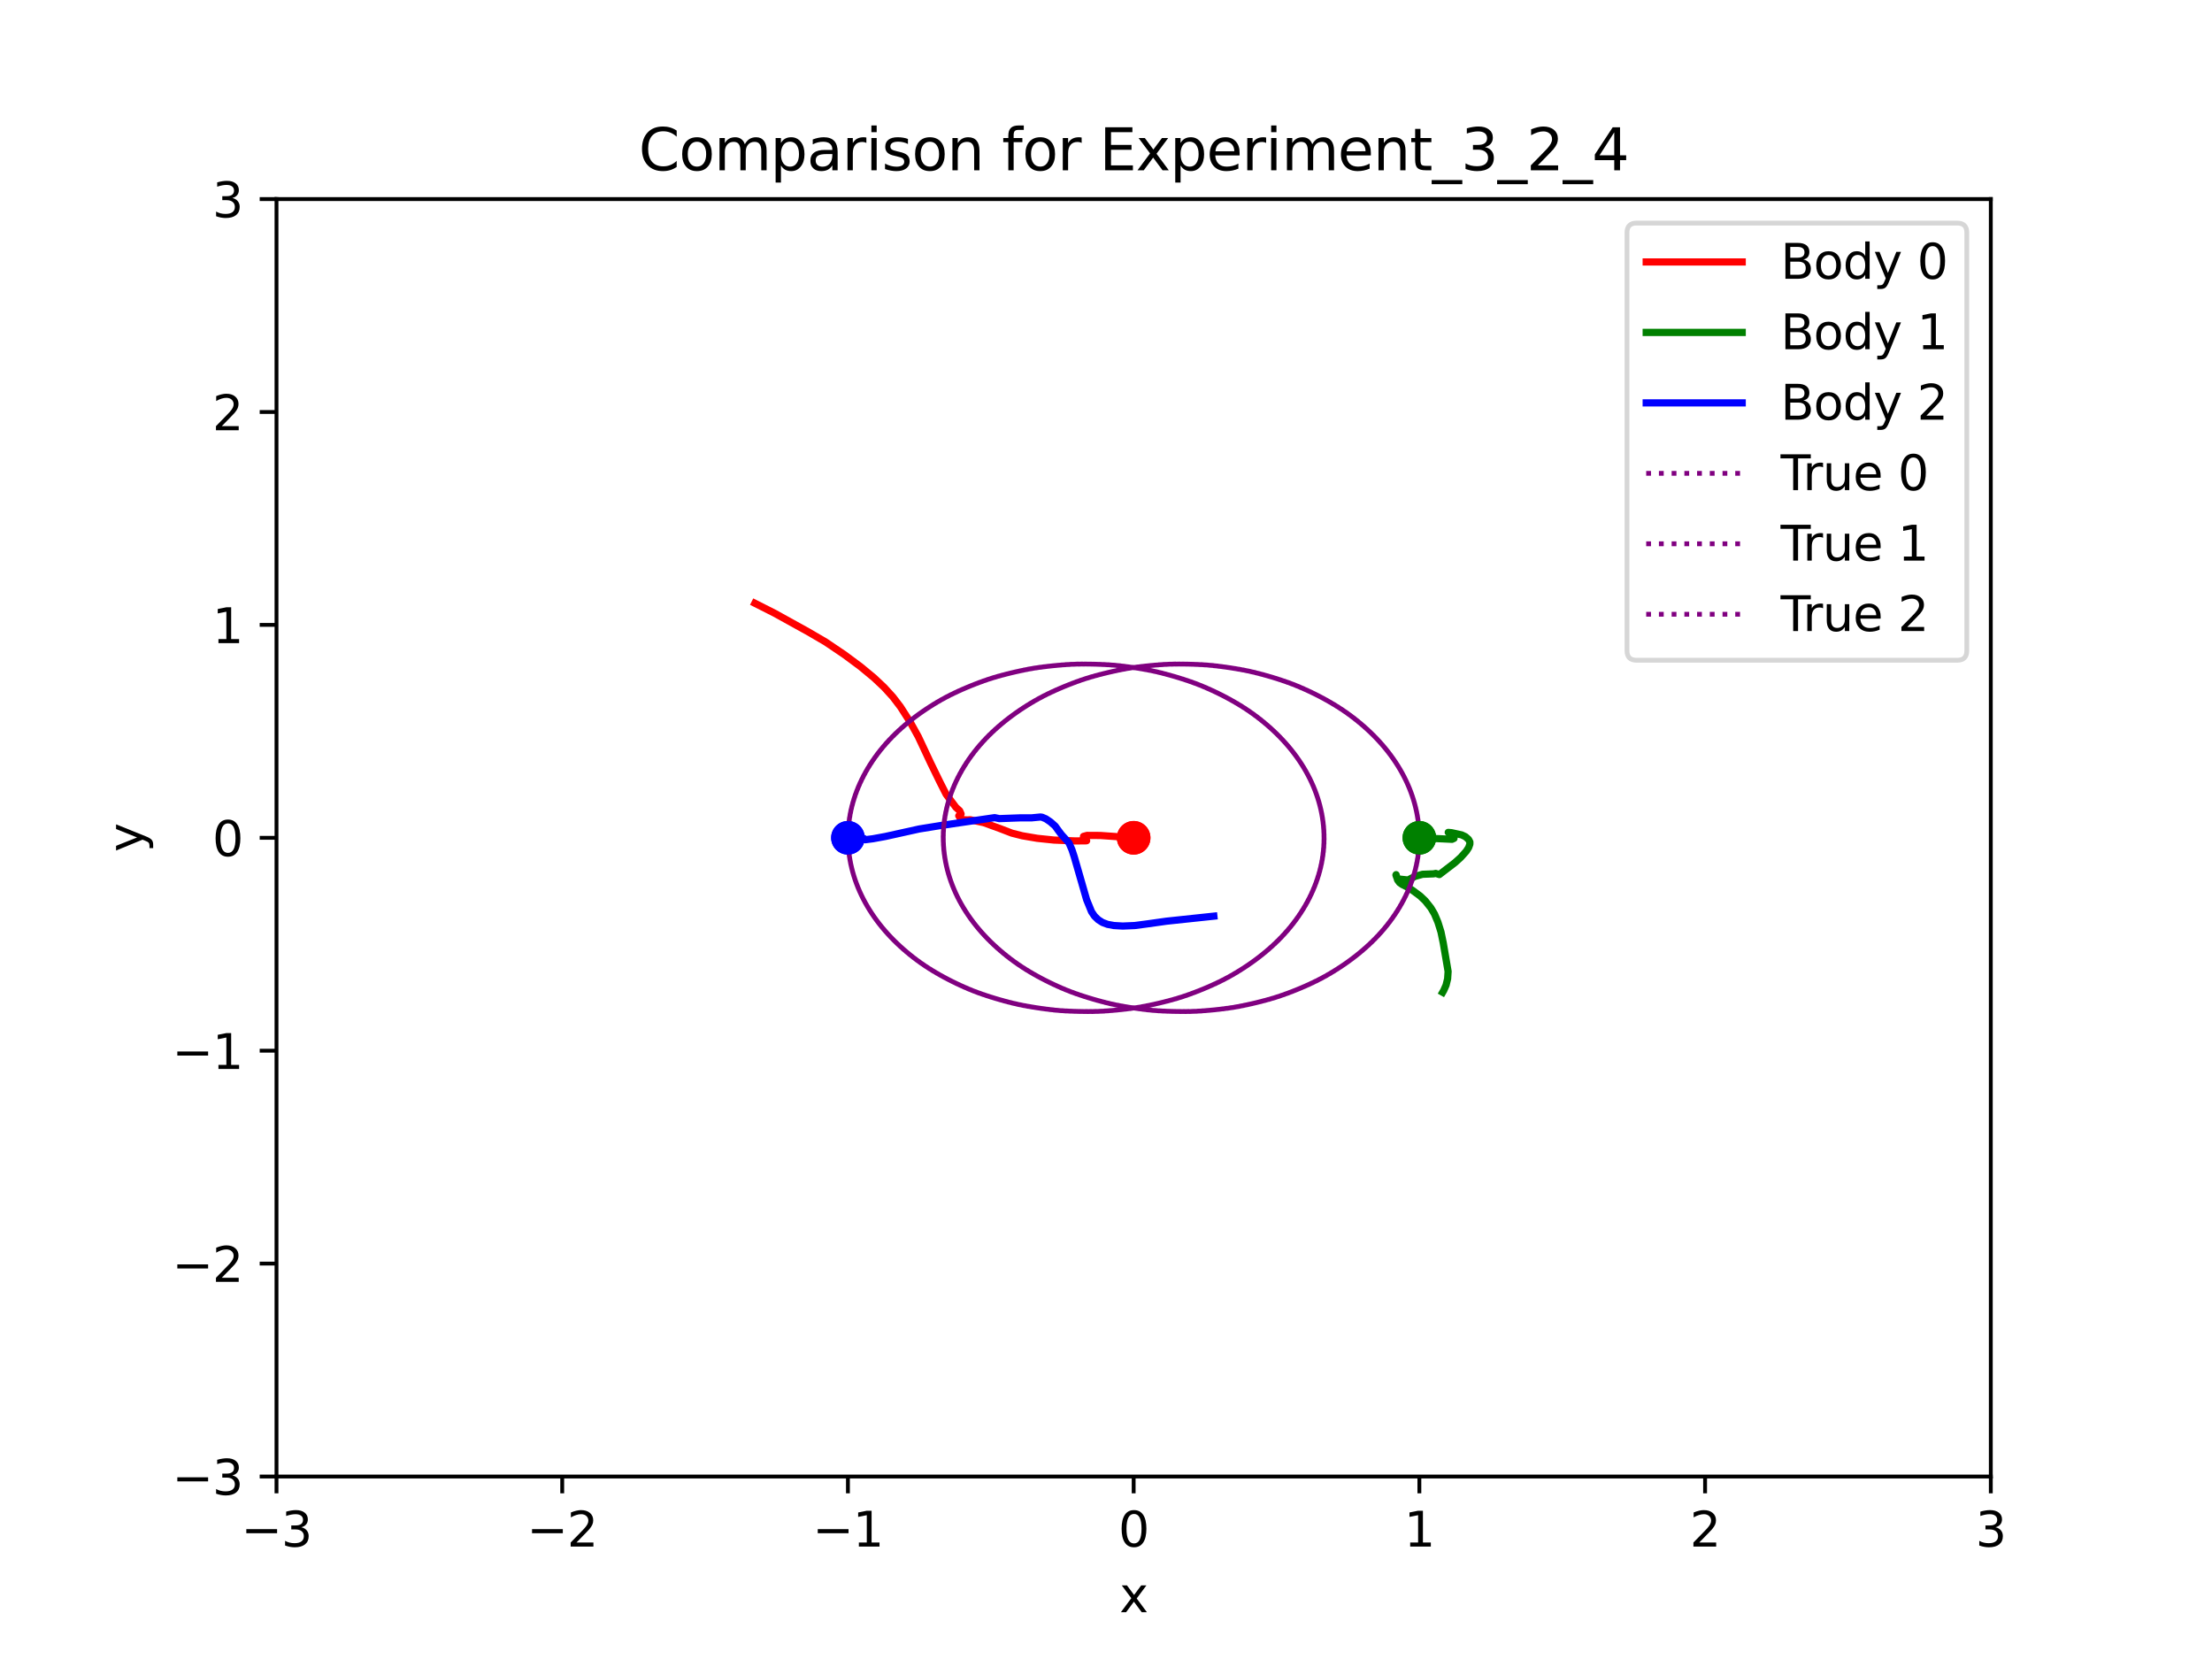 <?xml version="1.0" encoding="utf-8" standalone="no"?>
<!DOCTYPE svg PUBLIC "-//W3C//DTD SVG 1.1//EN"
  "http://www.w3.org/Graphics/SVG/1.1/DTD/svg11.dtd">
<svg xmlns:xlink="http://www.w3.org/1999/xlink" width="460.8pt" height="345.6pt" viewBox="0 0 460.8 345.6" xmlns="http://www.w3.org/2000/svg" version="1.1">
 <defs>
  <style type="text/css">*{stroke-linejoin: round; stroke-linecap: butt}</style>
 </defs>
 <g id="figure_1">
  <g id="patch_1">
   <path d="M 0 345.6 
L 460.8 345.6 
L 460.8 0 
L 0 0 
z
" style="fill: #ffffff"/>
  </g>
  <g id="axes_1">
   <g id="patch_2">
    <path d="M 57.6 307.584 
L 414.72 307.584 
L 414.72 41.472 
L 57.6 41.472 
z
" style="fill: #ffffff"/>
   </g>
   <g id="matplotlib.axis_1">
    <g id="xtick_1">
     <g id="line2d_1">
      <defs>
       <path id="me6877eda3e" d="M 0 0 
L 0 3.5 
" style="stroke: #000000; stroke-width: 0.8"/>
      </defs>
      <g>
       <use xlink:href="#me6877eda3e" x="57.6" y="307.584" style="stroke: #000000; stroke-width: 0.8"/>
      </g>
     </g>
     <g id="text_1">
      <!-- −3 -->
      <g transform="translate(50.229 322.182) scale(0.1 -0.1)">
       <defs>
        <path id="DejaVuSans-2212" d="M 678 2272 
L 4684 2272 
L 4684 1741 
L 678 1741 
L 678 2272 
z
" transform="scale(0.016)"/>
        <path id="DejaVuSans-33" d="M 2597 2516 
Q 3050 2419 3304 2112 
Q 3559 1806 3559 1356 
Q 3559 666 3084 287 
Q 2609 -91 1734 -91 
Q 1441 -91 1130 -33 
Q 819 25 488 141 
L 488 750 
Q 750 597 1062 519 
Q 1375 441 1716 441 
Q 2309 441 2620 675 
Q 2931 909 2931 1356 
Q 2931 1769 2642 2001 
Q 2353 2234 1838 2234 
L 1294 2234 
L 1294 2753 
L 1863 2753 
Q 2328 2753 2575 2939 
Q 2822 3125 2822 3475 
Q 2822 3834 2567 4026 
Q 2313 4219 1838 4219 
Q 1578 4219 1281 4162 
Q 984 4106 628 3988 
L 628 4550 
Q 988 4650 1302 4700 
Q 1616 4750 1894 4750 
Q 2613 4750 3031 4423 
Q 3450 4097 3450 3541 
Q 3450 3153 3228 2886 
Q 3006 2619 2597 2516 
z
" transform="scale(0.016)"/>
       </defs>
       <use xlink:href="#DejaVuSans-2212"/>
       <use xlink:href="#DejaVuSans-33" x="83.789"/>
      </g>
     </g>
    </g>
    <g id="xtick_2">
     <g id="line2d_2">
      <g>
       <use xlink:href="#me6877eda3e" x="117.12" y="307.584" style="stroke: #000000; stroke-width: 0.8"/>
      </g>
     </g>
     <g id="text_2">
      <!-- −2 -->
      <g transform="translate(109.749 322.182) scale(0.1 -0.1)">
       <defs>
        <path id="DejaVuSans-32" d="M 1228 531 
L 3431 531 
L 3431 0 
L 469 0 
L 469 531 
Q 828 903 1448 1529 
Q 2069 2156 2228 2338 
Q 2531 2678 2651 2914 
Q 2772 3150 2772 3378 
Q 2772 3750 2511 3984 
Q 2250 4219 1831 4219 
Q 1534 4219 1204 4116 
Q 875 4013 500 3803 
L 500 4441 
Q 881 4594 1212 4672 
Q 1544 4750 1819 4750 
Q 2544 4750 2975 4387 
Q 3406 4025 3406 3419 
Q 3406 3131 3298 2873 
Q 3191 2616 2906 2266 
Q 2828 2175 2409 1742 
Q 1991 1309 1228 531 
z
" transform="scale(0.016)"/>
       </defs>
       <use xlink:href="#DejaVuSans-2212"/>
       <use xlink:href="#DejaVuSans-32" x="83.789"/>
      </g>
     </g>
    </g>
    <g id="xtick_3">
     <g id="line2d_3">
      <g>
       <use xlink:href="#me6877eda3e" x="176.64" y="307.584" style="stroke: #000000; stroke-width: 0.8"/>
      </g>
     </g>
     <g id="text_3">
      <!-- −1 -->
      <g transform="translate(169.269 322.182) scale(0.1 -0.1)">
       <defs>
        <path id="DejaVuSans-31" d="M 794 531 
L 1825 531 
L 1825 4091 
L 703 3866 
L 703 4441 
L 1819 4666 
L 2450 4666 
L 2450 531 
L 3481 531 
L 3481 0 
L 794 0 
L 794 531 
z
" transform="scale(0.016)"/>
       </defs>
       <use xlink:href="#DejaVuSans-2212"/>
       <use xlink:href="#DejaVuSans-31" x="83.789"/>
      </g>
     </g>
    </g>
    <g id="xtick_4">
     <g id="line2d_4">
      <g>
       <use xlink:href="#me6877eda3e" x="236.16" y="307.584" style="stroke: #000000; stroke-width: 0.8"/>
      </g>
     </g>
     <g id="text_4">
      <!-- 0 -->
      <g transform="translate(232.979 322.182) scale(0.1 -0.1)">
       <defs>
        <path id="DejaVuSans-30" d="M 2034 4250 
Q 1547 4250 1301 3770 
Q 1056 3291 1056 2328 
Q 1056 1369 1301 889 
Q 1547 409 2034 409 
Q 2525 409 2770 889 
Q 3016 1369 3016 2328 
Q 3016 3291 2770 3770 
Q 2525 4250 2034 4250 
z
M 2034 4750 
Q 2819 4750 3233 4129 
Q 3647 3509 3647 2328 
Q 3647 1150 3233 529 
Q 2819 -91 2034 -91 
Q 1250 -91 836 529 
Q 422 1150 422 2328 
Q 422 3509 836 4129 
Q 1250 4750 2034 4750 
z
" transform="scale(0.016)"/>
       </defs>
       <use xlink:href="#DejaVuSans-30"/>
      </g>
     </g>
    </g>
    <g id="xtick_5">
     <g id="line2d_5">
      <g>
       <use xlink:href="#me6877eda3e" x="295.68" y="307.584" style="stroke: #000000; stroke-width: 0.8"/>
      </g>
     </g>
     <g id="text_5">
      <!-- 1 -->
      <g transform="translate(292.499 322.182) scale(0.1 -0.1)">
       <use xlink:href="#DejaVuSans-31"/>
      </g>
     </g>
    </g>
    <g id="xtick_6">
     <g id="line2d_6">
      <g>
       <use xlink:href="#me6877eda3e" x="355.2" y="307.584" style="stroke: #000000; stroke-width: 0.8"/>
      </g>
     </g>
     <g id="text_6">
      <!-- 2 -->
      <g transform="translate(352.019 322.182) scale(0.1 -0.1)">
       <use xlink:href="#DejaVuSans-32"/>
      </g>
     </g>
    </g>
    <g id="xtick_7">
     <g id="line2d_7">
      <g>
       <use xlink:href="#me6877eda3e" x="414.72" y="307.584" style="stroke: #000000; stroke-width: 0.8"/>
      </g>
     </g>
     <g id="text_7">
      <!-- 3 -->
      <g transform="translate(411.539 322.182) scale(0.1 -0.1)">
       <use xlink:href="#DejaVuSans-33"/>
      </g>
     </g>
    </g>
    <g id="text_8">
     <!-- x -->
     <g transform="translate(233.201 335.861) scale(0.1 -0.1)">
      <defs>
       <path id="DejaVuSans-78" d="M 3513 3500 
L 2247 1797 
L 3578 0 
L 2900 0 
L 1881 1375 
L 863 0 
L 184 0 
L 1544 1831 
L 300 3500 
L 978 3500 
L 1906 2253 
L 2834 3500 
L 3513 3500 
z
" transform="scale(0.016)"/>
      </defs>
      <use xlink:href="#DejaVuSans-78"/>
     </g>
    </g>
   </g>
   <g id="matplotlib.axis_2">
    <g id="ytick_1">
     <g id="line2d_8">
      <defs>
       <path id="m203cd1088c" d="M 0 0 
L -3.5 0 
" style="stroke: #000000; stroke-width: 0.8"/>
      </defs>
      <g>
       <use xlink:href="#m203cd1088c" x="57.6" y="307.584" style="stroke: #000000; stroke-width: 0.8"/>
      </g>
     </g>
     <g id="text_9">
      <!-- −3 -->
      <g transform="translate(35.858 311.383) scale(0.1 -0.1)">
       <use xlink:href="#DejaVuSans-2212"/>
       <use xlink:href="#DejaVuSans-33" x="83.789"/>
      </g>
     </g>
    </g>
    <g id="ytick_2">
     <g id="line2d_9">
      <g>
       <use xlink:href="#m203cd1088c" x="57.6" y="263.232" style="stroke: #000000; stroke-width: 0.8"/>
      </g>
     </g>
     <g id="text_10">
      <!-- −2 -->
      <g transform="translate(35.858 267.031) scale(0.1 -0.1)">
       <use xlink:href="#DejaVuSans-2212"/>
       <use xlink:href="#DejaVuSans-32" x="83.789"/>
      </g>
     </g>
    </g>
    <g id="ytick_3">
     <g id="line2d_10">
      <g>
       <use xlink:href="#m203cd1088c" x="57.6" y="218.88" style="stroke: #000000; stroke-width: 0.8"/>
      </g>
     </g>
     <g id="text_11">
      <!-- −1 -->
      <g transform="translate(35.858 222.679) scale(0.1 -0.1)">
       <use xlink:href="#DejaVuSans-2212"/>
       <use xlink:href="#DejaVuSans-31" x="83.789"/>
      </g>
     </g>
    </g>
    <g id="ytick_4">
     <g id="line2d_11">
      <g>
       <use xlink:href="#m203cd1088c" x="57.6" y="174.528" style="stroke: #000000; stroke-width: 0.8"/>
      </g>
     </g>
     <g id="text_12">
      <!-- 0 -->
      <g transform="translate(44.237 178.327) scale(0.1 -0.1)">
       <use xlink:href="#DejaVuSans-30"/>
      </g>
     </g>
    </g>
    <g id="ytick_5">
     <g id="line2d_12">
      <g>
       <use xlink:href="#m203cd1088c" x="57.6" y="130.176" style="stroke: #000000; stroke-width: 0.8"/>
      </g>
     </g>
     <g id="text_13">
      <!-- 1 -->
      <g transform="translate(44.237 133.975) scale(0.1 -0.1)">
       <use xlink:href="#DejaVuSans-31"/>
      </g>
     </g>
    </g>
    <g id="ytick_6">
     <g id="line2d_13">
      <g>
       <use xlink:href="#m203cd1088c" x="57.6" y="85.824" style="stroke: #000000; stroke-width: 0.8"/>
      </g>
     </g>
     <g id="text_14">
      <!-- 2 -->
      <g transform="translate(44.237 89.623) scale(0.1 -0.1)">
       <use xlink:href="#DejaVuSans-32"/>
      </g>
     </g>
    </g>
    <g id="ytick_7">
     <g id="line2d_14">
      <g>
       <use xlink:href="#m203cd1088c" x="57.6" y="41.472" style="stroke: #000000; stroke-width: 0.8"/>
      </g>
     </g>
     <g id="text_15">
      <!-- 3 -->
      <g transform="translate(44.237 45.271) scale(0.1 -0.1)">
       <use xlink:href="#DejaVuSans-33"/>
      </g>
     </g>
    </g>
    <g id="text_16">
     <!-- y -->
     <g transform="translate(29.778 177.487) rotate(-90) scale(0.1 -0.1)">
      <defs>
       <path id="DejaVuSans-79" d="M 2059 -325 
Q 1816 -950 1584 -1140 
Q 1353 -1331 966 -1331 
L 506 -1331 
L 506 -850 
L 844 -850 
Q 1081 -850 1212 -737 
Q 1344 -625 1503 -206 
L 1606 56 
L 191 3500 
L 800 3500 
L 1894 763 
L 2988 3500 
L 3597 3500 
L 2059 -325 
z
" transform="scale(0.016)"/>
      </defs>
      <use xlink:href="#DejaVuSans-79"/>
     </g>
    </g>
   </g>
   <g id="line2d_15">
    <path d="M 236.16 174.528 
L 229.21 174.044 
L 226.45 174.028 
L 225.712 174.229 
L 225.706 174.54 
L 226.056 174.822 
L 226.367 175.14 
L 226.201 175.162 
L 223.934 175.178 
L 219.563 174.999 
L 216.067 174.636 
L 212.966 174.108 
L 210.785 173.557 
L 208.396 172.636 
L 204.942 171.378 
L 202.128 170.772 
L 201.551 170.812 
L 200.412 170.746 
L 199.953 170.355 
L 199.884 170.068 
L 199.727 169.953 
L 199.82 169.929 
L 200.054 169.808 
L 200.21 169.561 
L 199.917 168.892 
L 199.134 168.186 
L 197.106 165.479 
L 195.815 162.939 
L 193.868 158.948 
L 191.298 153.468 
L 189.599 150.399 
L 187.574 147.238 
L 185.991 145.169 
L 184.186 143.192 
L 182.103 141.226 
L 179.279 138.888 
L 175.911 136.385 
L 171.995 133.74 
L 168.381 131.628 
L 161.356 127.742 
L 157.249 125.664 
L 157.249 125.664 
" clip-path="url(#p673c5a56ce)" style="fill: none; stroke: #ff0000; stroke-width: 1.5; stroke-linecap: square"/>
   </g>
   <g id="line2d_16">
    <defs>
     <path id="m82da0cf775" d="M 0 3 
C 0.796 3 1.559 2.684 2.121 2.121 
C 2.684 1.559 3 0.796 3 0 
C 3 -0.796 2.684 -1.559 2.121 -2.121 
C 1.559 -2.684 0.796 -3 0 -3 
C -0.796 -3 -1.559 -2.684 -2.121 -2.121 
C -2.684 -1.559 -3 -0.796 -3 0 
C -3 0.796 -2.684 1.559 -2.121 2.121 
C -1.559 2.684 -0.796 3 0 3 
z
" style="stroke: #ff0000"/>
    </defs>
    <g clip-path="url(#p673c5a56ce)">
     <use xlink:href="#m82da0cf775" x="236.16" y="174.528" style="fill: #ff0000; stroke: #ff0000"/>
    </g>
   </g>
   <g id="line2d_17">
    <path d="M 295.68 174.528 
L 300.131 174.731 
L 302.483 174.844 
L 302.901 174.651 
L 302.808 174.118 
L 302.619 173.879 
L 302.043 173.485 
L 301.694 173.399 
L 302.369 173.461 
L 304.497 173.926 
L 305.272 174.293 
L 305.922 174.865 
L 306.2 175.398 
L 306.199 175.852 
L 305.945 176.563 
L 305.452 177.325 
L 304.292 178.622 
L 303.079 179.715 
L 299.847 182.187 
L 299.089 181.949 
L 298.631 182.04 
L 296.349 182.129 
L 294.77 182.571 
L 293.94 182.992 
L 293.322 183.319 
L 291.23 183.095 
L 290.956 182.757 
L 290.796 182.273 
L 290.833 182.208 
L 290.894 182.405 
L 291.138 183.31 
L 291.563 183.876 
L 292.113 184.261 
L 293.135 184.773 
L 294.244 185.467 
L 295.844 186.654 
L 296.91 187.663 
L 298.086 189.142 
L 298.834 190.415 
L 299.548 192.117 
L 300.177 194.13 
L 300.661 196.465 
L 301.668 202.369 
L 301.568 203.89 
L 301.243 205.221 
L 300.761 206.32 
L 300.536 206.713 
L 300.536 206.713 
" clip-path="url(#p673c5a56ce)" style="fill: none; stroke: #008000; stroke-width: 1.5; stroke-linecap: square"/>
   </g>
   <g id="line2d_18">
    <defs>
     <path id="m338057abf7" d="M 0 3 
C 0.796 3 1.559 2.684 2.121 2.121 
C 2.684 1.559 3 0.796 3 0 
C 3 -0.796 2.684 -1.559 2.121 -2.121 
C 1.559 -2.684 0.796 -3 0 -3 
C -0.796 -3 -1.559 -2.684 -2.121 -2.121 
C -2.684 -1.559 -3 -0.796 -3 0 
C -3 0.796 -2.684 1.559 -2.121 2.121 
C -1.559 2.684 -0.796 3 0 3 
z
" style="stroke: #008000"/>
    </defs>
    <g clip-path="url(#p673c5a56ce)">
     <use xlink:href="#m338057abf7" x="295.68" y="174.528" style="fill: #008000; stroke: #008000"/>
    </g>
   </g>
   <g id="line2d_19">
    <path d="M 176.64 174.528 
L 178.315 174.766 
L 179.416 174.703 
L 179.946 174.659 
L 180.032 174.81 
L 180.235 174.933 
L 181.843 174.727 
L 184.449 174.25 
L 191.487 172.692 
L 195.855 171.987 
L 207.205 170.329 
L 208.162 170.534 
L 212.55 170.373 
L 214.882 170.375 
L 216.738 170.196 
L 217.098 170.246 
L 217.88 170.578 
L 218.815 171.208 
L 219.819 172.093 
L 220.49 173.027 
L 221.132 173.877 
L 222.682 175.581 
L 223.304 177.008 
L 223.775 178.451 
L 226.365 187.428 
L 227.387 189.931 
L 228.008 190.849 
L 228.793 191.604 
L 229.67 192.166 
L 230.716 192.559 
L 232.036 192.805 
L 233.888 192.914 
L 236.372 192.808 
L 238.996 192.463 
L 243.005 191.9 
L 252.87 190.852 
L 252.87 190.852 
" clip-path="url(#p673c5a56ce)" style="fill: none; stroke: #0000ff; stroke-width: 1.5; stroke-linecap: square"/>
   </g>
   <g id="line2d_20">
    <defs>
     <path id="m671c44cac0" d="M 0 3 
C 0.796 3 1.559 2.684 2.121 2.121 
C 2.684 1.559 3 0.796 3 0 
C 3 -0.796 2.684 -1.559 2.121 -2.121 
C 1.559 -2.684 0.796 -3 0 -3 
C -0.796 -3 -1.559 -2.684 -2.121 -2.121 
C -2.684 -1.559 -3 -0.796 -3 0 
C -3 0.796 -2.684 1.559 -2.121 2.121 
C -1.559 2.684 -0.796 3 0 3 
z
" style="stroke: #0000ff"/>
    </defs>
    <g clip-path="url(#p673c5a56ce)">
     <use xlink:href="#m671c44cac0" x="176.64" y="174.528" style="fill: #0000ff; stroke: #0000ff"/>
    </g>
   </g>
   <g id="line2d_21">
    <path d="M 236.16 174.528 
L 236.16 174.528 
" clip-path="url(#p673c5a56ce)" style="fill: none; stroke-dasharray: 1,1.65; stroke-dashoffset: 0; stroke: #800080"/>
   </g>
   <g id="line2d_22">
    <g clip-path="url(#p673c5a56ce)">
     <use xlink:href="#m82da0cf775" x="236.16" y="174.528" style="fill: #ff0000; stroke: #ff0000"/>
    </g>
   </g>
   <g id="line2d_23">
    <path d="M 295.68 174.528 
L 295.569 172.103 
L 295.235 169.688 
L 294.679 167.291 
L 293.899 164.912 
L 292.894 162.562 
L 291.662 160.25 
L 290.204 157.988 
L 288.516 155.781 
L 286.598 153.641 
L 284.454 151.584 
L 282.087 149.623 
L 279.505 147.772 
L 276.712 146.046 
L 273.72 144.459 
L 270.539 143.024 
L 267.19 141.758 
L 263.693 140.675 
L 260.063 139.784 
L 256.33 139.097 
L 252.522 138.621 
L 248.659 138.364 
L 244.777 138.327 
L 240.901 138.513 
L 237.063 138.918 
L 233.285 139.54 
L 229.6 140.372 
L 226.038 141.403 
L 222.614 142.624 
L 219.355 144.021 
L 216.281 145.579 
L 213.4 147.287 
L 210.727 149.128 
L 208.275 151.086 
L 206.053 153.142 
L 204.063 155.285 
L 202.305 157.501 
L 200.78 159.78 
L 199.49 162.104 
L 198.434 164.465 
L 197.607 166.852 
L 197.008 169.257 
L 196.634 171.679 
L 196.483 174.103 
L 196.555 176.524 
L 196.849 178.94 
L 197.366 181.344 
L 198.108 183.729 
L 199.072 186.081 
L 200.262 188.398 
L 201.681 190.671 
L 203.329 192.89 
L 205.203 195.039 
L 207.307 197.112 
L 209.635 199.092 
L 212.179 200.962 
L 214.939 202.714 
L 217.897 204.327 
L 221.045 205.79 
L 224.365 207.086 
L 227.84 208.204 
L 231.448 209.13 
L 235.161 209.853 
L 238.961 210.366 
L 242.818 210.663 
L 246.699 210.738 
L 250.582 210.592 
L 254.428 210.225 
L 258.215 209.641 
L 261.914 208.846 
L 265.501 207.85 
L 268.951 206.662 
L 272.242 205.294 
L 275.35 203.763 
L 278.266 202.082 
L 280.974 200.264 
L 283.464 198.328 
L 285.727 196.288 
L 287.761 194.158 
L 289.56 191.954 
L 291.125 189.688 
L 292.455 187.372 
L 293.554 185.017 
L 294.421 182.634 
L 295.062 180.228 
L 295.476 177.809 
L 295.666 175.387 
L 295.634 172.961 
L 295.379 170.542 
L 294.901 168.137 
L 294.201 165.752 
L 293.276 163.392 
L 292.126 161.067 
L 290.749 158.786 
L 289.142 156.558 
L 287.306 154.393 
L 285.243 152.306 
L 282.957 150.31 
L 280.449 148.418 
L 277.728 146.645 
L 274.807 145.007 
L 271.692 143.516 
L 268.399 142.188 
L 264.954 141.039 
L 261.369 140.078 
L 257.67 139.317 
L 253.887 138.766 
L 250.042 138.43 
L 246.163 138.315 
L 242.281 138.421 
L 238.428 138.748 
L 234.627 139.293 
L 230.911 140.05 
L 227.302 141.01 
L 223.823 142.165 
L 220.502 143.501 
L 217.359 145.004 
L 214.405 146.661 
L 211.66 148.454 
L 209.131 150.369 
L 206.823 152.394 
L 204.75 154.507 
L 202.907 156.699 
L 201.301 158.955 
L 199.928 161.262 
L 198.788 163.61 
L 197.878 165.991 
L 197.197 168.395 
L 196.742 170.814 
L 196.512 173.234 
L 196.504 175.662 
L 196.72 178.083 
L 197.157 180.491 
L 197.817 182.879 
L 198.702 185.245 
L 199.811 187.575 
L 201.149 189.866 
L 202.713 192.104 
L 204.509 194.282 
L 206.533 196.385 
L 208.784 198.401 
L 211.253 200.313 
L 213.937 202.108 
L 216.824 203.771 
L 219.905 205.288 
L 223.166 206.645 
L 226.588 207.828 
L 230.15 208.823 
L 233.832 209.62 
L 237.603 210.208 
L 241.439 210.582 
L 245.317 210.737 
L 249.203 210.669 
L 253.068 210.38 
L 256.882 209.872 
L 260.615 209.151 
L 264.249 208.224 
L 267.751 207.102 
L 271.1 205.796 
L 274.276 204.321 
L 277.263 202.69 
L 280.045 200.919 
L 282.611 199.024 
L 284.956 197.018 
L 287.071 194.917 
L 288.953 192.738 
L 290.6 190.493 
L 292.013 188.193 
L 293.193 185.851 
L 294.142 183.477 
L 294.862 181.077 
L 295.355 178.664 
L 295.624 176.241 
L 295.67 173.815 
L 295.494 171.393 
L 295.095 168.982 
L 294.473 166.587 
L 293.627 164.218 
L 292.557 161.881 
L 291.258 159.581 
L 289.732 157.333 
L 287.976 155.144 
L 285.994 153.029 
L 283.782 150.998 
L 281.353 149.069 
L 278.705 147.251 
L 275.853 145.564 
L 272.805 144.021 
L 269.575 142.635 
L 266.182 141.422 
L 262.645 140.394 
L 258.987 139.562 
L 255.232 138.937 
L 251.4 138.524 
L 247.527 138.33 
L 243.642 138.359 
L 239.77 138.609 
L 235.949 139.078 
L 232.196 139.762 
L 228.544 140.654 
L 225.02 141.741 
L 221.641 143.016 
L 218.433 144.462 
L 215.414 146.066 
L 212.593 147.814 
L 209.985 149.691 
L 207.599 151.679 
L 205.441 153.766 
L 203.518 155.934 
L 201.828 158.171 
L 200.373 160.465 
L 199.153 162.801 
L 198.163 165.174 
L 197.404 167.569 
L 196.872 169.985 
L 196.565 172.406 
L 196.482 174.833 
L 196.621 177.258 
L 196.982 179.668 
L 197.565 182.062 
L 198.374 184.439 
L 199.408 186.785 
L 200.668 189.092 
L 202.156 191.349 
L 203.872 193.548 
L 205.818 195.678 
L 207.987 197.72 
L 210.383 199.67 
L 212.991 201.505 
L 215.812 203.217 
L 218.827 204.785 
L 222.027 206.198 
L 225.393 207.441 
L 228.908 208.502 
L 232.55 209.368 
L 236.296 210.03 
L 240.116 210.479 
L 243.985 210.709 
L 247.872 210.718 
L 251.745 210.504 
L 255.582 210.071 
L 259.345 209.422 
L 263.016 208.565 
L 266.561 207.51 
L 269.965 206.266 
L 273.2 204.848 
L 276.255 203.269 
L 279.109 201.545 
L 281.753 199.689 
L 284.177 197.717 
L 286.373 195.646 
L 288.335 193.493 
L 290.062 191.269 
L 291.555 188.987 
L 292.814 186.659 
L 293.842 184.294 
L 294.64 181.905 
L 295.211 179.496 
L 295.557 177.076 
L 295.68 174.652 
L 295.58 172.227 
L 295.257 169.811 
L 294.713 167.413 
L 293.945 165.033 
L 292.95 162.68 
L 291.73 160.366 
L 290.283 158.1 
L 288.606 155.889 
L 286.703 153.749 
L 284.57 151.687 
L 282.214 149.72 
L 279.642 147.864 
L 276.859 146.131 
L 273.878 144.536 
L 270.706 143.094 
L 267.366 141.819 
L 263.877 140.726 
L 260.255 139.825 
L 256.529 139.127 
L 252.719 138.641 
L 248.86 138.372 
L 244.975 138.324 
L 241.094 138.498 
L 237.248 138.893 
L 233.47 139.505 
L 229.784 140.325 
L 226.212 141.347 
L 222.784 142.558 
L 219.514 143.947 
L 216.426 145.499 
L 213.539 147.198 
L 210.858 149.031 
L 208.398 150.981 
L 206.161 153.035 
L 204.156 155.176 
L 202.388 157.387 
L 200.853 159.661 
L 199.552 161.981 
L 198.484 164.339 
L 197.646 166.723 
L 197.034 169.132 
L 196.648 171.553 
L 196.486 173.977 
L 196.546 176.398 
L 196.829 178.814 
L 197.334 181.22 
L 198.062 183.601 
L 199.015 185.956 
L 200.194 188.277 
L 201.602 190.555 
L 203.236 192.774 
L 205.099 194.929 
L 207.189 197.003 
L 209.502 198.986 
L 212.037 200.865 
L 214.783 202.622 
L 217.728 204.242 
L 220.863 205.712 
L 224.172 207.017 
L 227.636 208.144 
L 231.234 209.081 
L 234.945 209.817 
L 238.738 210.342 
L 242.589 210.651 
L 246.474 210.74 
L 250.354 210.607 
L 254.206 210.252 
L 257.999 209.68 
L 261.707 208.897 
L 265.302 207.911 
L 268.761 206.733 
L 272.062 205.375 
L 275.182 203.853 
L 278.108 202.179 
L 280.828 200.369 
L 283.33 198.439 
L 285.606 196.405 
L 287.652 194.28 
L 289.464 192.081 
L 291.042 189.819 
L 292.385 187.506 
L 293.497 185.154 
L 294.377 182.773 
L 295.031 180.368 
L 295.458 177.951 
L 295.661 175.524 
L 295.641 173.099 
L 295.399 170.678 
L 294.934 168.272 
L 294.247 165.886 
L 293.335 163.524 
L 292.196 161.196 
L 290.832 158.912 
L 289.237 156.68 
L 287.413 154.51 
L 285.363 152.419 
L 283.088 150.417 
L 280.591 148.518 
L 277.882 146.738 
L 274.971 145.092 
L 271.867 143.594 
L 268.584 142.257 
L 265.148 141.098 
L 261.572 140.126 
L 257.879 139.354 
L 254.096 138.791 
L 250.249 138.443 
L 246.374 138.315 
L 242.488 138.41 
L 238.629 138.726 
L 234.821 139.26 
L 231.096 140.007 
L 227.477 140.958 
L 223.995 142.103 
L 220.669 143.428 
L 217.514 144.924 
L 214.553 146.572 
L 211.794 148.36 
L 209.251 150.272 
L 206.934 152.29 
L 204.847 154.401 
L 202.995 156.588 
L 201.374 158.844 
L 199.987 161.152 
L 198.837 163.498 
L 197.917 165.875 
L 197.224 168.277 
L 196.759 170.695 
L 196.517 173.122 
L 196.5 175.549 
L 196.705 177.971 
L 197.132 180.38 
L 197.782 182.77 
L 198.657 185.138 
L 199.756 187.471 
L 201.085 189.766 
L 202.641 192.008 
L 204.424 194.186 
L 206.434 196.289 
L 208.671 198.307 
L 211.133 200.226 
L 213.803 202.025 
L 216.684 203.696 
L 219.753 205.219 
L 223.002 206.583 
L 226.413 207.773 
L 229.966 208.777 
L 233.424 209.542 
L 233.424 209.542 
" clip-path="url(#p673c5a56ce)" style="fill: none; stroke-dasharray: 1,1.65; stroke-dashoffset: 0; stroke: #800080"/>
   </g>
   <g id="line2d_24">
    <g clip-path="url(#p673c5a56ce)">
     <use xlink:href="#m338057abf7" x="295.68" y="174.528" style="fill: #008000; stroke: #008000"/>
    </g>
   </g>
   <g id="line2d_25">
    <path d="M 176.64 174.528 
L 176.751 176.953 
L 177.085 179.368 
L 177.641 181.765 
L 178.421 184.144 
L 179.426 186.494 
L 180.658 188.806 
L 182.116 191.068 
L 183.804 193.275 
L 185.722 195.415 
L 187.866 197.472 
L 190.233 199.433 
L 192.815 201.284 
L 195.608 203.01 
L 198.6 204.597 
L 201.781 206.032 
L 205.13 207.298 
L 208.627 208.381 
L 212.257 209.272 
L 215.99 209.959 
L 219.798 210.435 
L 223.661 210.692 
L 227.543 210.729 
L 231.419 210.543 
L 235.257 210.138 
L 239.035 209.516 
L 242.72 208.684 
L 246.282 207.653 
L 249.706 206.432 
L 252.965 205.035 
L 256.039 203.477 
L 258.92 201.769 
L 261.593 199.928 
L 264.045 197.97 
L 266.267 195.914 
L 268.257 193.771 
L 270.015 191.555 
L 271.54 189.276 
L 272.83 186.952 
L 273.886 184.591 
L 274.713 182.204 
L 275.312 179.799 
L 275.686 177.377 
L 275.837 174.953 
L 275.765 172.532 
L 275.471 170.116 
L 274.954 167.712 
L 274.212 165.327 
L 273.248 162.975 
L 272.058 160.658 
L 270.639 158.385 
L 268.991 156.166 
L 267.117 154.017 
L 265.013 151.944 
L 262.685 149.964 
L 260.141 148.094 
L 257.381 146.342 
L 254.423 144.729 
L 251.275 143.266 
L 247.955 141.97 
L 244.48 140.852 
L 240.872 139.926 
L 237.159 139.203 
L 233.359 138.69 
L 229.502 138.393 
L 225.621 138.318 
L 221.738 138.464 
L 217.892 138.831 
L 214.105 139.415 
L 210.406 140.21 
L 206.819 141.206 
L 203.369 142.394 
L 200.078 143.762 
L 196.97 145.293 
L 194.054 146.974 
L 191.346 148.792 
L 188.856 150.728 
L 186.593 152.768 
L 184.559 154.898 
L 182.76 157.102 
L 181.195 159.368 
L 179.865 161.684 
L 178.766 164.039 
L 177.899 166.422 
L 177.258 168.828 
L 176.844 171.247 
L 176.654 173.669 
L 176.686 176.095 
L 176.941 178.514 
L 177.419 180.919 
L 178.119 183.304 
L 179.043 185.664 
L 180.194 187.989 
L 181.571 190.27 
L 183.178 192.498 
L 185.014 194.663 
L 187.077 196.75 
L 189.363 198.746 
L 191.871 200.638 
L 194.592 202.411 
L 197.513 204.049 
L 200.628 205.54 
L 203.921 206.868 
L 207.366 208.017 
L 210.951 208.978 
L 214.65 209.739 
L 218.433 210.29 
L 222.278 210.626 
L 226.157 210.741 
L 230.039 210.635 
L 233.892 210.308 
L 237.693 209.763 
L 241.409 209.006 
L 245.018 208.046 
L 248.497 206.891 
L 251.818 205.555 
L 254.961 204.052 
L 257.915 202.395 
L 260.66 200.602 
L 263.189 198.687 
L 265.497 196.662 
L 267.57 194.549 
L 269.413 192.357 
L 271.019 190.101 
L 272.392 187.794 
L 273.532 185.446 
L 274.442 183.065 
L 275.123 180.661 
L 275.578 178.242 
L 275.808 175.822 
L 275.816 173.394 
L 275.6 170.973 
L 275.163 168.565 
L 274.503 166.177 
L 273.618 163.811 
L 272.509 161.481 
L 271.171 159.19 
L 269.607 156.952 
L 267.811 154.774 
L 265.787 152.671 
L 263.536 150.655 
L 261.067 148.743 
L 258.383 146.948 
L 255.496 145.285 
L 252.415 143.768 
L 249.154 142.411 
L 245.732 141.228 
L 242.17 140.233 
L 238.488 139.436 
L 234.717 138.848 
L 230.881 138.474 
L 227.003 138.319 
L 223.117 138.387 
L 219.252 138.676 
L 215.438 139.184 
L 211.705 139.905 
L 208.071 140.832 
L 204.569 141.954 
L 201.22 143.26 
L 198.044 144.735 
L 195.057 146.366 
L 192.275 148.137 
L 189.709 150.032 
L 187.364 152.038 
L 185.249 154.139 
L 183.367 156.318 
L 181.72 158.563 
L 180.307 160.863 
L 179.127 163.205 
L 178.178 165.579 
L 177.458 167.979 
L 176.965 170.392 
L 176.696 172.815 
L 176.65 175.241 
L 176.826 177.663 
L 177.225 180.074 
L 177.847 182.469 
L 178.693 184.838 
L 179.763 187.175 
L 181.062 189.475 
L 182.588 191.723 
L 184.344 193.912 
L 186.326 196.027 
L 188.538 198.058 
L 190.967 199.987 
L 193.615 201.805 
L 196.467 203.492 
L 199.515 205.035 
L 202.745 206.421 
L 206.138 207.634 
L 209.675 208.662 
L 213.333 209.494 
L 217.088 210.119 
L 220.92 210.532 
L 224.793 210.726 
L 228.678 210.697 
L 232.55 210.447 
L 236.371 209.978 
L 240.124 209.294 
L 243.776 208.402 
L 247.3 207.315 
L 250.679 206.04 
L 253.887 204.594 
L 256.906 202.99 
L 259.727 201.242 
L 262.335 199.365 
L 264.721 197.377 
L 266.879 195.29 
L 268.802 193.122 
L 270.492 190.885 
L 271.947 188.591 
L 273.167 186.255 
L 274.157 183.882 
L 274.916 181.487 
L 275.448 179.071 
L 275.755 176.65 
L 275.838 174.223 
L 275.699 171.798 
L 275.338 169.388 
L 274.755 166.994 
L 273.946 164.617 
L 272.912 162.271 
L 271.652 159.964 
L 270.164 157.707 
L 268.448 155.508 
L 266.502 153.378 
L 264.333 151.336 
L 261.937 149.386 
L 259.329 147.551 
L 256.508 145.839 
L 253.493 144.271 
L 250.293 142.858 
L 246.927 141.615 
L 243.412 140.554 
L 239.77 139.688 
L 236.024 139.026 
L 232.204 138.577 
L 228.335 138.347 
L 224.448 138.338 
L 220.575 138.552 
L 216.738 138.985 
L 212.975 139.634 
L 209.304 140.491 
L 205.759 141.546 
L 202.355 142.79 
L 199.12 144.208 
L 196.065 145.787 
L 193.211 147.511 
L 190.567 149.367 
L 188.143 151.339 
L 185.947 153.41 
L 183.985 155.563 
L 182.258 157.787 
L 180.765 160.069 
L 179.506 162.397 
L 178.478 164.762 
L 177.68 167.151 
L 177.109 169.56 
L 176.763 171.98 
L 176.64 174.404 
L 176.74 176.829 
L 177.063 179.245 
L 177.607 181.643 
L 178.375 184.023 
L 179.37 186.376 
L 180.59 188.69 
L 182.037 190.956 
L 183.714 193.167 
L 185.617 195.307 
L 187.75 197.369 
L 190.106 199.336 
L 192.678 201.192 
L 195.461 202.925 
L 198.442 204.52 
L 201.614 205.962 
L 204.954 207.237 
L 208.443 208.33 
L 212.065 209.231 
L 215.791 209.929 
L 219.601 210.415 
L 223.46 210.684 
L 227.345 210.732 
L 231.226 210.558 
L 235.072 210.163 
L 238.85 209.551 
L 242.536 208.731 
L 246.108 207.709 
L 249.536 206.498 
L 252.806 205.109 
L 255.894 203.557 
L 258.781 201.858 
L 261.462 200.025 
L 263.922 198.075 
L 266.159 196.021 
L 268.164 193.88 
L 269.932 191.669 
L 271.467 189.395 
L 272.768 187.075 
L 273.836 184.717 
L 274.674 182.333 
L 275.286 179.924 
L 275.672 177.503 
L 275.834 175.079 
L 275.774 172.658 
L 275.491 170.242 
L 274.986 167.836 
L 274.258 165.455 
L 273.305 163.1 
L 272.126 160.779 
L 270.718 158.501 
L 269.084 156.282 
L 267.221 154.127 
L 265.131 152.053 
L 262.818 150.07 
L 260.283 148.191 
L 257.537 146.434 
L 254.592 144.814 
L 251.457 143.344 
L 248.148 142.039 
L 244.684 140.912 
L 241.086 139.975 
L 237.375 139.239 
L 233.582 138.714 
L 229.731 138.405 
L 225.846 138.316 
L 221.966 138.449 
L 218.114 138.804 
L 214.321 139.376 
L 210.613 140.159 
L 207.018 141.145 
L 203.559 142.323 
L 200.258 143.681 
L 197.138 145.203 
L 194.212 146.877 
L 191.492 148.687 
L 188.99 150.617 
L 186.714 152.651 
L 184.668 154.776 
L 182.856 156.975 
L 181.278 159.237 
L 179.935 161.55 
L 178.823 163.902 
L 177.943 166.283 
L 177.289 168.688 
L 176.862 171.105 
L 176.659 173.532 
L 176.679 175.957 
L 176.921 178.378 
L 177.386 180.784 
L 178.073 183.17 
L 178.985 185.532 
L 180.124 187.86 
L 181.488 190.144 
L 183.083 192.376 
L 184.907 194.546 
L 186.957 196.637 
L 189.232 198.639 
L 191.729 200.538 
L 194.438 202.318 
L 197.349 203.964 
L 200.453 205.462 
L 203.736 206.799 
L 207.172 207.958 
L 210.748 208.93 
L 214.441 209.702 
L 218.224 210.265 
L 222.071 210.613 
L 225.946 210.741 
L 229.832 210.646 
L 233.691 210.33 
L 237.499 209.796 
L 241.224 209.049 
L 244.843 208.098 
L 248.325 206.953 
L 251.651 205.628 
L 254.806 204.132 
L 257.767 202.484 
L 260.526 200.696 
L 263.069 198.784 
L 265.386 196.766 
L 267.473 194.655 
L 269.325 192.468 
L 270.946 190.212 
L 272.333 187.904 
L 273.483 185.558 
L 274.403 183.181 
L 275.096 180.779 
L 275.561 178.361 
L 275.803 175.934 
L 275.82 173.507 
L 275.615 171.085 
L 275.188 168.676 
L 274.538 166.286 
L 273.663 163.918 
L 272.564 161.585 
L 271.235 159.29 
L 269.679 157.048 
L 267.896 154.87 
L 265.886 152.767 
L 263.649 150.749 
L 261.187 148.83 
L 258.517 147.031 
L 255.636 145.36 
L 252.567 143.837 
L 249.318 142.473 
L 245.907 141.283 
L 242.354 140.279 
L 238.896 139.514 
L 238.896 139.514 
" clip-path="url(#p673c5a56ce)" style="fill: none; stroke-dasharray: 1,1.65; stroke-dashoffset: 0; stroke: #800080"/>
   </g>
   <g id="line2d_26">
    <g clip-path="url(#p673c5a56ce)">
     <use xlink:href="#m671c44cac0" x="176.64" y="174.528" style="fill: #0000ff; stroke: #0000ff"/>
    </g>
   </g>
   <g id="patch_3">
    <path d="M 57.6 307.584 
L 57.6 41.472 
" style="fill: none; stroke: #000000; stroke-width: 0.8; stroke-linejoin: miter; stroke-linecap: square"/>
   </g>
   <g id="patch_4">
    <path d="M 414.72 307.584 
L 414.72 41.472 
" style="fill: none; stroke: #000000; stroke-width: 0.8; stroke-linejoin: miter; stroke-linecap: square"/>
   </g>
   <g id="patch_5">
    <path d="M 57.6 307.584 
L 414.72 307.584 
" style="fill: none; stroke: #000000; stroke-width: 0.8; stroke-linejoin: miter; stroke-linecap: square"/>
   </g>
   <g id="patch_6">
    <path d="M 57.6 41.472 
L 414.72 41.472 
" style="fill: none; stroke: #000000; stroke-width: 0.8; stroke-linejoin: miter; stroke-linecap: square"/>
   </g>
   <g id="text_17">
    <!-- Comparison for Experiment_3_2_4 -->
    <g transform="translate(133.052 35.472) scale(0.12 -0.12)">
     <defs>
      <path id="DejaVuSans-43" d="M 4122 4306 
L 4122 3641 
Q 3803 3938 3442 4084 
Q 3081 4231 2675 4231 
Q 1875 4231 1450 3742 
Q 1025 3253 1025 2328 
Q 1025 1406 1450 917 
Q 1875 428 2675 428 
Q 3081 428 3442 575 
Q 3803 722 4122 1019 
L 4122 359 
Q 3791 134 3420 21 
Q 3050 -91 2638 -91 
Q 1578 -91 968 557 
Q 359 1206 359 2328 
Q 359 3453 968 4101 
Q 1578 4750 2638 4750 
Q 3056 4750 3426 4639 
Q 3797 4528 4122 4306 
z
" transform="scale(0.016)"/>
      <path id="DejaVuSans-6f" d="M 1959 3097 
Q 1497 3097 1228 2736 
Q 959 2375 959 1747 
Q 959 1119 1226 758 
Q 1494 397 1959 397 
Q 2419 397 2687 759 
Q 2956 1122 2956 1747 
Q 2956 2369 2687 2733 
Q 2419 3097 1959 3097 
z
M 1959 3584 
Q 2709 3584 3137 3096 
Q 3566 2609 3566 1747 
Q 3566 888 3137 398 
Q 2709 -91 1959 -91 
Q 1206 -91 779 398 
Q 353 888 353 1747 
Q 353 2609 779 3096 
Q 1206 3584 1959 3584 
z
" transform="scale(0.016)"/>
      <path id="DejaVuSans-6d" d="M 3328 2828 
Q 3544 3216 3844 3400 
Q 4144 3584 4550 3584 
Q 5097 3584 5394 3201 
Q 5691 2819 5691 2113 
L 5691 0 
L 5113 0 
L 5113 2094 
Q 5113 2597 4934 2840 
Q 4756 3084 4391 3084 
Q 3944 3084 3684 2787 
Q 3425 2491 3425 1978 
L 3425 0 
L 2847 0 
L 2847 2094 
Q 2847 2600 2669 2842 
Q 2491 3084 2119 3084 
Q 1678 3084 1418 2786 
Q 1159 2488 1159 1978 
L 1159 0 
L 581 0 
L 581 3500 
L 1159 3500 
L 1159 2956 
Q 1356 3278 1631 3431 
Q 1906 3584 2284 3584 
Q 2666 3584 2933 3390 
Q 3200 3197 3328 2828 
z
" transform="scale(0.016)"/>
      <path id="DejaVuSans-70" d="M 1159 525 
L 1159 -1331 
L 581 -1331 
L 581 3500 
L 1159 3500 
L 1159 2969 
Q 1341 3281 1617 3432 
Q 1894 3584 2278 3584 
Q 2916 3584 3314 3078 
Q 3713 2572 3713 1747 
Q 3713 922 3314 415 
Q 2916 -91 2278 -91 
Q 1894 -91 1617 61 
Q 1341 213 1159 525 
z
M 3116 1747 
Q 3116 2381 2855 2742 
Q 2594 3103 2138 3103 
Q 1681 3103 1420 2742 
Q 1159 2381 1159 1747 
Q 1159 1113 1420 752 
Q 1681 391 2138 391 
Q 2594 391 2855 752 
Q 3116 1113 3116 1747 
z
" transform="scale(0.016)"/>
      <path id="DejaVuSans-61" d="M 2194 1759 
Q 1497 1759 1228 1600 
Q 959 1441 959 1056 
Q 959 750 1161 570 
Q 1363 391 1709 391 
Q 2188 391 2477 730 
Q 2766 1069 2766 1631 
L 2766 1759 
L 2194 1759 
z
M 3341 1997 
L 3341 0 
L 2766 0 
L 2766 531 
Q 2569 213 2275 61 
Q 1981 -91 1556 -91 
Q 1019 -91 701 211 
Q 384 513 384 1019 
Q 384 1609 779 1909 
Q 1175 2209 1959 2209 
L 2766 2209 
L 2766 2266 
Q 2766 2663 2505 2880 
Q 2244 3097 1772 3097 
Q 1472 3097 1187 3025 
Q 903 2953 641 2809 
L 641 3341 
Q 956 3463 1253 3523 
Q 1550 3584 1831 3584 
Q 2591 3584 2966 3190 
Q 3341 2797 3341 1997 
z
" transform="scale(0.016)"/>
      <path id="DejaVuSans-72" d="M 2631 2963 
Q 2534 3019 2420 3045 
Q 2306 3072 2169 3072 
Q 1681 3072 1420 2755 
Q 1159 2438 1159 1844 
L 1159 0 
L 581 0 
L 581 3500 
L 1159 3500 
L 1159 2956 
Q 1341 3275 1631 3429 
Q 1922 3584 2338 3584 
Q 2397 3584 2469 3576 
Q 2541 3569 2628 3553 
L 2631 2963 
z
" transform="scale(0.016)"/>
      <path id="DejaVuSans-69" d="M 603 3500 
L 1178 3500 
L 1178 0 
L 603 0 
L 603 3500 
z
M 603 4863 
L 1178 4863 
L 1178 4134 
L 603 4134 
L 603 4863 
z
" transform="scale(0.016)"/>
      <path id="DejaVuSans-73" d="M 2834 3397 
L 2834 2853 
Q 2591 2978 2328 3040 
Q 2066 3103 1784 3103 
Q 1356 3103 1142 2972 
Q 928 2841 928 2578 
Q 928 2378 1081 2264 
Q 1234 2150 1697 2047 
L 1894 2003 
Q 2506 1872 2764 1633 
Q 3022 1394 3022 966 
Q 3022 478 2636 193 
Q 2250 -91 1575 -91 
Q 1294 -91 989 -36 
Q 684 19 347 128 
L 347 722 
Q 666 556 975 473 
Q 1284 391 1588 391 
Q 1994 391 2212 530 
Q 2431 669 2431 922 
Q 2431 1156 2273 1281 
Q 2116 1406 1581 1522 
L 1381 1569 
Q 847 1681 609 1914 
Q 372 2147 372 2553 
Q 372 3047 722 3315 
Q 1072 3584 1716 3584 
Q 2034 3584 2315 3537 
Q 2597 3491 2834 3397 
z
" transform="scale(0.016)"/>
      <path id="DejaVuSans-6e" d="M 3513 2113 
L 3513 0 
L 2938 0 
L 2938 2094 
Q 2938 2591 2744 2837 
Q 2550 3084 2163 3084 
Q 1697 3084 1428 2787 
Q 1159 2491 1159 1978 
L 1159 0 
L 581 0 
L 581 3500 
L 1159 3500 
L 1159 2956 
Q 1366 3272 1645 3428 
Q 1925 3584 2291 3584 
Q 2894 3584 3203 3211 
Q 3513 2838 3513 2113 
z
" transform="scale(0.016)"/>
      <path id="DejaVuSans-20" transform="scale(0.016)"/>
      <path id="DejaVuSans-66" d="M 2375 4863 
L 2375 4384 
L 1825 4384 
Q 1516 4384 1395 4259 
Q 1275 4134 1275 3809 
L 1275 3500 
L 2222 3500 
L 2222 3053 
L 1275 3053 
L 1275 0 
L 697 0 
L 697 3053 
L 147 3053 
L 147 3500 
L 697 3500 
L 697 3744 
Q 697 4328 969 4595 
Q 1241 4863 1831 4863 
L 2375 4863 
z
" transform="scale(0.016)"/>
      <path id="DejaVuSans-45" d="M 628 4666 
L 3578 4666 
L 3578 4134 
L 1259 4134 
L 1259 2753 
L 3481 2753 
L 3481 2222 
L 1259 2222 
L 1259 531 
L 3634 531 
L 3634 0 
L 628 0 
L 628 4666 
z
" transform="scale(0.016)"/>
      <path id="DejaVuSans-65" d="M 3597 1894 
L 3597 1613 
L 953 1613 
Q 991 1019 1311 708 
Q 1631 397 2203 397 
Q 2534 397 2845 478 
Q 3156 559 3463 722 
L 3463 178 
Q 3153 47 2828 -22 
Q 2503 -91 2169 -91 
Q 1331 -91 842 396 
Q 353 884 353 1716 
Q 353 2575 817 3079 
Q 1281 3584 2069 3584 
Q 2775 3584 3186 3129 
Q 3597 2675 3597 1894 
z
M 3022 2063 
Q 3016 2534 2758 2815 
Q 2500 3097 2075 3097 
Q 1594 3097 1305 2825 
Q 1016 2553 972 2059 
L 3022 2063 
z
" transform="scale(0.016)"/>
      <path id="DejaVuSans-74" d="M 1172 4494 
L 1172 3500 
L 2356 3500 
L 2356 3053 
L 1172 3053 
L 1172 1153 
Q 1172 725 1289 603 
Q 1406 481 1766 481 
L 2356 481 
L 2356 0 
L 1766 0 
Q 1100 0 847 248 
Q 594 497 594 1153 
L 594 3053 
L 172 3053 
L 172 3500 
L 594 3500 
L 594 4494 
L 1172 4494 
z
" transform="scale(0.016)"/>
      <path id="DejaVuSans-5f" d="M 3263 -1063 
L 3263 -1509 
L -63 -1509 
L -63 -1063 
L 3263 -1063 
z
" transform="scale(0.016)"/>
      <path id="DejaVuSans-34" d="M 2419 4116 
L 825 1625 
L 2419 1625 
L 2419 4116 
z
M 2253 4666 
L 3047 4666 
L 3047 1625 
L 3713 1625 
L 3713 1100 
L 3047 1100 
L 3047 0 
L 2419 0 
L 2419 1100 
L 313 1100 
L 313 1709 
L 2253 4666 
z
" transform="scale(0.016)"/>
     </defs>
     <use xlink:href="#DejaVuSans-43"/>
     <use xlink:href="#DejaVuSans-6f" x="69.824"/>
     <use xlink:href="#DejaVuSans-6d" x="131.006"/>
     <use xlink:href="#DejaVuSans-70" x="228.418"/>
     <use xlink:href="#DejaVuSans-61" x="291.895"/>
     <use xlink:href="#DejaVuSans-72" x="353.174"/>
     <use xlink:href="#DejaVuSans-69" x="394.287"/>
     <use xlink:href="#DejaVuSans-73" x="422.07"/>
     <use xlink:href="#DejaVuSans-6f" x="474.17"/>
     <use xlink:href="#DejaVuSans-6e" x="535.352"/>
     <use xlink:href="#DejaVuSans-20" x="598.73"/>
     <use xlink:href="#DejaVuSans-66" x="630.518"/>
     <use xlink:href="#DejaVuSans-6f" x="665.723"/>
     <use xlink:href="#DejaVuSans-72" x="726.904"/>
     <use xlink:href="#DejaVuSans-20" x="768.018"/>
     <use xlink:href="#DejaVuSans-45" x="799.805"/>
     <use xlink:href="#DejaVuSans-78" x="862.988"/>
     <use xlink:href="#DejaVuSans-70" x="922.168"/>
     <use xlink:href="#DejaVuSans-65" x="985.645"/>
     <use xlink:href="#DejaVuSans-72" x="1047.168"/>
     <use xlink:href="#DejaVuSans-69" x="1088.281"/>
     <use xlink:href="#DejaVuSans-6d" x="1116.064"/>
     <use xlink:href="#DejaVuSans-65" x="1213.477"/>
     <use xlink:href="#DejaVuSans-6e" x="1275"/>
     <use xlink:href="#DejaVuSans-74" x="1338.379"/>
     <use xlink:href="#DejaVuSans-5f" x="1377.588"/>
     <use xlink:href="#DejaVuSans-33" x="1427.588"/>
     <use xlink:href="#DejaVuSans-5f" x="1491.211"/>
     <use xlink:href="#DejaVuSans-32" x="1541.211"/>
     <use xlink:href="#DejaVuSans-5f" x="1604.834"/>
     <use xlink:href="#DejaVuSans-34" x="1654.834"/>
    </g>
   </g>
   <g id="legend_1">
    <g id="patch_7">
     <path d="M 340.933 137.541 
L 407.72 137.541 
Q 409.72 137.541 409.72 135.541 
L 409.72 48.472 
Q 409.72 46.472 407.72 46.472 
L 340.933 46.472 
Q 338.933 46.472 338.933 48.472 
L 338.933 135.541 
Q 338.933 137.541 340.933 137.541 
z
" style="fill: #ffffff; opacity: 0.8; stroke: #cccccc; stroke-linejoin: miter"/>
    </g>
    <g id="line2d_27">
     <path d="M 342.933 54.57 
L 352.933 54.57 
L 362.933 54.57 
" style="fill: none; stroke: #ff0000; stroke-width: 1.5; stroke-linecap: square"/>
    </g>
    <g id="text_18">
     <!-- Body 0 -->
     <g transform="translate(370.933 58.07) scale(0.1 -0.1)">
      <defs>
       <path id="DejaVuSans-42" d="M 1259 2228 
L 1259 519 
L 2272 519 
Q 2781 519 3026 730 
Q 3272 941 3272 1375 
Q 3272 1813 3026 2020 
Q 2781 2228 2272 2228 
L 1259 2228 
z
M 1259 4147 
L 1259 2741 
L 2194 2741 
Q 2656 2741 2882 2914 
Q 3109 3088 3109 3444 
Q 3109 3797 2882 3972 
Q 2656 4147 2194 4147 
L 1259 4147 
z
M 628 4666 
L 2241 4666 
Q 2963 4666 3353 4366 
Q 3744 4066 3744 3513 
Q 3744 3084 3544 2831 
Q 3344 2578 2956 2516 
Q 3422 2416 3680 2098 
Q 3938 1781 3938 1306 
Q 3938 681 3513 340 
Q 3088 0 2303 0 
L 628 0 
L 628 4666 
z
" transform="scale(0.016)"/>
       <path id="DejaVuSans-64" d="M 2906 2969 
L 2906 4863 
L 3481 4863 
L 3481 0 
L 2906 0 
L 2906 525 
Q 2725 213 2448 61 
Q 2172 -91 1784 -91 
Q 1150 -91 751 415 
Q 353 922 353 1747 
Q 353 2572 751 3078 
Q 1150 3584 1784 3584 
Q 2172 3584 2448 3432 
Q 2725 3281 2906 2969 
z
M 947 1747 
Q 947 1113 1208 752 
Q 1469 391 1925 391 
Q 2381 391 2643 752 
Q 2906 1113 2906 1747 
Q 2906 2381 2643 2742 
Q 2381 3103 1925 3103 
Q 1469 3103 1208 2742 
Q 947 2381 947 1747 
z
" transform="scale(0.016)"/>
      </defs>
      <use xlink:href="#DejaVuSans-42"/>
      <use xlink:href="#DejaVuSans-6f" x="68.604"/>
      <use xlink:href="#DejaVuSans-64" x="129.785"/>
      <use xlink:href="#DejaVuSans-79" x="193.262"/>
      <use xlink:href="#DejaVuSans-20" x="252.441"/>
      <use xlink:href="#DejaVuSans-30" x="284.229"/>
     </g>
    </g>
    <g id="line2d_28">
     <path d="M 342.933 69.249 
L 352.933 69.249 
L 362.933 69.249 
" style="fill: none; stroke: #008000; stroke-width: 1.5; stroke-linecap: square"/>
    </g>
    <g id="text_19">
     <!-- Body 1 -->
     <g transform="translate(370.933 72.749) scale(0.1 -0.1)">
      <use xlink:href="#DejaVuSans-42"/>
      <use xlink:href="#DejaVuSans-6f" x="68.604"/>
      <use xlink:href="#DejaVuSans-64" x="129.785"/>
      <use xlink:href="#DejaVuSans-79" x="193.262"/>
      <use xlink:href="#DejaVuSans-20" x="252.441"/>
      <use xlink:href="#DejaVuSans-31" x="284.229"/>
     </g>
    </g>
    <g id="line2d_29">
     <path d="M 342.933 83.927 
L 352.933 83.927 
L 362.933 83.927 
" style="fill: none; stroke: #0000ff; stroke-width: 1.5; stroke-linecap: square"/>
    </g>
    <g id="text_20">
     <!-- Body 2 -->
     <g transform="translate(370.933 87.427) scale(0.1 -0.1)">
      <use xlink:href="#DejaVuSans-42"/>
      <use xlink:href="#DejaVuSans-6f" x="68.604"/>
      <use xlink:href="#DejaVuSans-64" x="129.785"/>
      <use xlink:href="#DejaVuSans-79" x="193.262"/>
      <use xlink:href="#DejaVuSans-20" x="252.441"/>
      <use xlink:href="#DejaVuSans-32" x="284.229"/>
     </g>
    </g>
    <g id="line2d_30">
     <path d="M 342.933 98.605 
L 352.933 98.605 
L 362.933 98.605 
" style="fill: none; stroke-dasharray: 1,1.65; stroke-dashoffset: 0; stroke: #800080"/>
    </g>
    <g id="text_21">
     <!-- True 0 -->
     <g transform="translate(370.933 102.105) scale(0.1 -0.1)">
      <defs>
       <path id="DejaVuSans-54" d="M -19 4666 
L 3928 4666 
L 3928 4134 
L 2272 4134 
L 2272 0 
L 1638 0 
L 1638 4134 
L -19 4134 
L -19 4666 
z
" transform="scale(0.016)"/>
       <path id="DejaVuSans-75" d="M 544 1381 
L 544 3500 
L 1119 3500 
L 1119 1403 
Q 1119 906 1312 657 
Q 1506 409 1894 409 
Q 2359 409 2629 706 
Q 2900 1003 2900 1516 
L 2900 3500 
L 3475 3500 
L 3475 0 
L 2900 0 
L 2900 538 
Q 2691 219 2414 64 
Q 2138 -91 1772 -91 
Q 1169 -91 856 284 
Q 544 659 544 1381 
z
M 1991 3584 
L 1991 3584 
z
" transform="scale(0.016)"/>
      </defs>
      <use xlink:href="#DejaVuSans-54"/>
      <use xlink:href="#DejaVuSans-72" x="46.334"/>
      <use xlink:href="#DejaVuSans-75" x="87.447"/>
      <use xlink:href="#DejaVuSans-65" x="150.826"/>
      <use xlink:href="#DejaVuSans-20" x="212.35"/>
      <use xlink:href="#DejaVuSans-30" x="244.137"/>
     </g>
    </g>
    <g id="line2d_31">
     <path d="M 342.933 113.283 
L 352.933 113.283 
L 362.933 113.283 
" style="fill: none; stroke-dasharray: 1,1.65; stroke-dashoffset: 0; stroke: #800080"/>
    </g>
    <g id="text_22">
     <!-- True 1 -->
     <g transform="translate(370.933 116.783) scale(0.1 -0.1)">
      <use xlink:href="#DejaVuSans-54"/>
      <use xlink:href="#DejaVuSans-72" x="46.334"/>
      <use xlink:href="#DejaVuSans-75" x="87.447"/>
      <use xlink:href="#DejaVuSans-65" x="150.826"/>
      <use xlink:href="#DejaVuSans-20" x="212.35"/>
      <use xlink:href="#DejaVuSans-31" x="244.137"/>
     </g>
    </g>
    <g id="line2d_32">
     <path d="M 342.933 127.961 
L 352.933 127.961 
L 362.933 127.961 
" style="fill: none; stroke-dasharray: 1,1.65; stroke-dashoffset: 0; stroke: #800080"/>
    </g>
    <g id="text_23">
     <!-- True 2 -->
     <g transform="translate(370.933 131.461) scale(0.1 -0.1)">
      <use xlink:href="#DejaVuSans-54"/>
      <use xlink:href="#DejaVuSans-72" x="46.334"/>
      <use xlink:href="#DejaVuSans-75" x="87.447"/>
      <use xlink:href="#DejaVuSans-65" x="150.826"/>
      <use xlink:href="#DejaVuSans-20" x="212.35"/>
      <use xlink:href="#DejaVuSans-32" x="244.137"/>
     </g>
    </g>
   </g>
  </g>
 </g>
 <defs>
  <clipPath id="p673c5a56ce">
   <rect x="57.6" y="41.472" width="357.12" height="266.112"/>
  </clipPath>
 </defs>
</svg>
